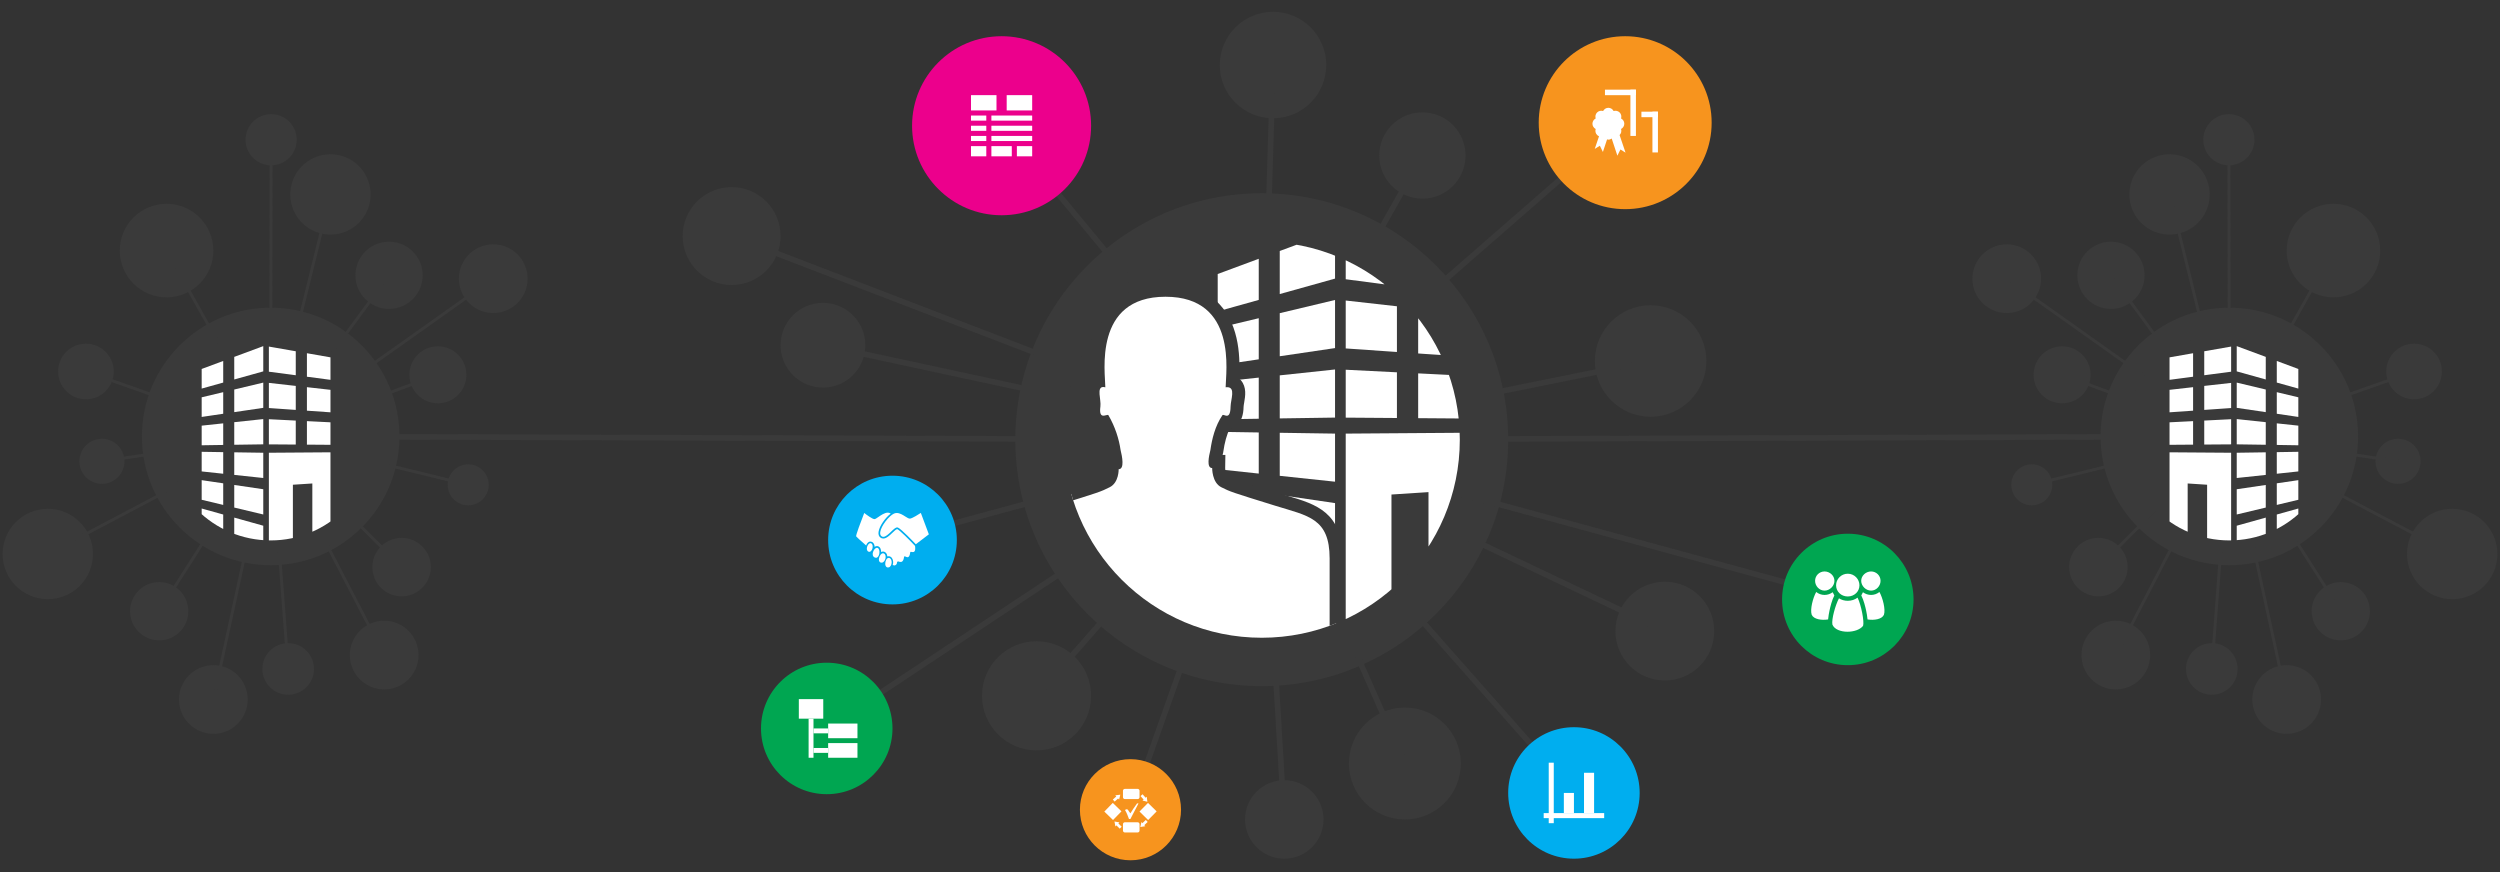 <?xml version="1.0" encoding="utf-8"?>
<!-- Generator: Adobe Illustrator 16.0.0, SVG Export Plug-In . SVG Version: 6.00 Build 0)  -->
<!DOCTYPE svg PUBLIC "-//W3C//DTD SVG 1.1//EN" "http://www.w3.org/Graphics/SVG/1.1/DTD/svg11.dtd">
<svg version="1.1" id="Layer_1" xmlns="http://www.w3.org/2000/svg" xmlns:xlink="http://www.w3.org/1999/xlink" x="0px" y="0px"
	 width="860px" height="300px" viewBox="0 0 860 300" enable-background="new 0 0 860 300" xml:space="preserve">
<rect x="0" y="0" width="860" height="300" fill="#333333" stroke="none"/>
<symbol  id="Navigatrion_selected_1" viewBox="-260.044 -66.943 520.088 133.885">
	<g>
		<path fill-rule="evenodd" clip-rule="evenodd" fill="#3A3A3A" d="M260.044-64.942h-496.088c-12.15,0-22,9.851-22,22v85.885
			c0,12.15,9.85,22,22,22h496.088"/>
		<path fill-rule="evenodd" clip-rule="evenodd" fill="none" stroke="#FFFFFF" stroke-width="4" stroke-miterlimit="10" d="
			M260.034-64.942h-496.072c-12.154,0-22.006,9.851-22.006,22v85.885c0,12.15,9.852,22,22.006,22h496.072"/>
	</g>
</symbol>
<g>
	<g>
		<circle fill="#3A3A3A" cx="434.044" cy="151.257" r="84.772"/>
		<circle fill="#3A3A3A" cx="567.813" cy="124.19" r="19.178"/>
		<circle fill="#3A3A3A" cx="572.703" cy="217.101" r="16.986"/>
		<circle fill="#3A3A3A" cx="437.919" cy="22.373" r="18.31"/>
		<circle fill="#3A3A3A" cx="489.303" cy="53.491" r="14.84"/>
		<circle fill="#3A3A3A" cx="251.681" cy="81.208" r="16.841"/>
		<path fill="#3A3A3A" d="M297.672,118.757c0,8.049-6.525,14.574-14.576,14.574c-8.047,0-14.574-6.525-14.574-14.574
			s6.527-14.574,14.574-14.574C291.146,104.183,297.672,110.708,297.672,118.757z"/>
		<circle fill="#3A3A3A" cx="356.576" cy="239.356" r="18.766"/>
		<circle fill="#3A3A3A" cx="441.794" cy="281.886" r="13.499"/>
		<circle fill="#3A3A3A" cx="483.276" cy="262.64" r="19.247"/>
		
			<line fill="none" stroke="#3A3A3A" stroke-width="1.925" stroke-miterlimit="10" x1="434.045" y1="151.257" x2="437.918" y2="22.373"/>
		
			<line fill="none" stroke="#3A3A3A" stroke-width="1.925" stroke-miterlimit="10" x1="434.045" y1="151.257" x2="489.303" y2="53.491"/>
		
			<line fill="none" stroke="#3A3A3A" stroke-width="1.925" stroke-miterlimit="10" x1="434.045" y1="151.257" x2="559.063" y2="42.204"/>
		
			<line fill="none" stroke="#3A3A3A" stroke-width="1.925" stroke-miterlimit="10" x1="434.045" y1="151.257" x2="567.813" y2="124.19"/>
		
			<line fill="none" stroke="#3A3A3A" stroke-width="1.925" stroke-miterlimit="10" x1="434.045" y1="151.257" x2="766.887" y2="150.138"/>
		
			<line fill="none" stroke="#3A3A3A" stroke-width="1.925" stroke-miterlimit="10" x1="434.045" y1="151.257" x2="635.65" y2="206.206"/>
		
			<line fill="none" stroke="#3A3A3A" stroke-width="1.925" stroke-miterlimit="10" x1="434.045" y1="151.257" x2="572.703" y2="217.101"/>
		
			<line fill="none" stroke="#3A3A3A" stroke-width="1.925" stroke-miterlimit="10" x1="434.045" y1="151.257" x2="541.432" y2="272.771"/>
		
			<line fill="none" stroke="#3A3A3A" stroke-width="1.925" stroke-miterlimit="10" x1="434.045" y1="151.257" x2="483.275" y2="262.64"/>
		
			<line fill="none" stroke="#3A3A3A" stroke-width="1.925" stroke-miterlimit="10" x1="434.045" y1="151.257" x2="441.795" y2="281.886"/>
		
			<line fill="none" stroke="#3A3A3A" stroke-width="1.925" stroke-miterlimit="10" x1="434.045" y1="151.257" x2="388.885" y2="278.544"/>
		
			<line fill="none" stroke="#3A3A3A" stroke-width="1.925" stroke-miterlimit="10" x1="434.045" y1="151.257" x2="356.576" y2="239.356"/>
		
			<line fill="none" stroke="#3A3A3A" stroke-width="1.925" stroke-miterlimit="10" x1="434.045" y1="151.257" x2="284.4" y2="250.583"/>
		
			<line fill="none" stroke="#3A3A3A" stroke-width="1.925" stroke-miterlimit="10" x1="434.045" y1="151.257" x2="307.016" y2="185.778"/>
		
			<line fill="none" stroke="#3A3A3A" stroke-width="1.925" stroke-miterlimit="10" x1="434.045" y1="151.257" x2="93.115" y2="150.138"/>
		
			<line fill="none" stroke="#3A3A3A" stroke-width="1.925" stroke-miterlimit="10" x1="434.045" y1="151.257" x2="283.096" y2="118.757"/>
		
			<line fill="none" stroke="#3A3A3A" stroke-width="1.925" stroke-miterlimit="10" x1="434.045" y1="151.257" x2="251.682" y2="81.208"/>
		
			<line fill="none" stroke="#3A3A3A" stroke-width="1.925" stroke-miterlimit="10" x1="434.045" y1="151.257" x2="344.547" y2="43.253"/>
		<circle fill="#F7941E" cx="559.063" cy="42.204" r="29.746"/>
		<circle fill="#00A651" cx="635.649" cy="206.206" r="22.61"/>
		<circle fill="#EC008C" cx="344.547" cy="43.253" r="30.795"/>
		<circle fill="#00AEEF" cx="307.017" cy="185.778" r="22.134"/>
		<circle fill="#00A651" cx="284.4" cy="250.583" r="22.615"/>
		<circle fill="#00AEEF" cx="541.432" cy="272.771" r="22.615"/>
		<circle fill="#F7941E" cx="388.885" cy="278.544" r="17.393"/>
	</g>
	<g>
		<circle fill="#3A3A3A" cx="766.886" cy="150.137" r="44.294"/>
		<circle fill="#3A3A3A" cx="843.558" cy="190.571" r="15.542"/>
		<circle fill="#3A3A3A" cx="805.234" cy="210.257" r="10.021"/>
		<circle fill="#3A3A3A" cx="786.611" cy="240.627" r="11.814"/>
		<circle fill="#3A3A3A" cx="760.862" cy="230.113" r="8.876"/>
		<circle fill="#3A3A3A" cx="727.844" cy="225.338" r="11.817"/>
		<circle fill="#3A3A3A" cx="830.442" cy="127.788" r="9.567"/>
		<path fill="#3A3A3A" d="M827.727,165.923c-3.996,1.541-8.484-0.449-10.025-4.441c-1.543-3.998,0.447-8.484,4.441-10.026
			c3.996-1.541,8.484,0.446,10.027,4.444C833.711,159.892,831.721,164.382,827.727,165.923z"/>
		<circle fill="#3A3A3A" cx="802.705" cy="86.198" r="16.09"/>
		<circle fill="#3A3A3A" cx="766.737" cy="48.065" r="8.8"/>
		<circle fill="#3A3A3A" cx="726.168" cy="94.704" r="11.564"/>
		<path fill="#3A3A3A" d="M751.295,79.778c-7.117,2.746-15.119-0.797-17.865-7.92c-2.746-7.118,0.799-15.117,7.916-17.861
			c7.123-2.746,15.121,0.797,17.865,7.915C761.961,69.036,758.412,77.03,751.295,79.778z"/>
		<circle fill="#3A3A3A" cx="690.323" cy="95.867" r="11.817"/>
		<circle fill="#3A3A3A" cx="709.369" cy="128.94" r="9.806"/>
		<circle fill="#3A3A3A" cx="698.938" cy="166.781" r="7.053"/>
		<circle fill="#3A3A3A" cx="721.846" cy="195.083" r="10.057"/>
		
			<line fill="none" stroke="#3A3A3A" stroke-width="1.006" stroke-miterlimit="10" x1="766.887" y1="150.138" x2="830.441" y2="127.788"/>
		
			<line fill="none" stroke="#3A3A3A" stroke-width="1.006" stroke-miterlimit="10" x1="766.887" y1="150.138" x2="824.936" y2="158.69"/>
		
			<line fill="none" stroke="#3A3A3A" stroke-width="1.006" stroke-miterlimit="10" x1="766.887" y1="150.138" x2="843.559" y2="190.573"/>
		
			<line fill="none" stroke="#3A3A3A" stroke-width="1.006" stroke-miterlimit="10" x1="766.887" y1="150.138" x2="805.236" y2="210.257"/>
		
			<line fill="none" stroke="#3A3A3A" stroke-width="1.006" stroke-miterlimit="10" x1="766.887" y1="150.138" x2="786.609" y2="240.627"/>
		
			<line fill="none" stroke="#3A3A3A" stroke-width="1.006" stroke-miterlimit="10" x1="766.887" y1="150.138" x2="760.863" y2="230.112"/>
		
			<line fill="none" stroke="#3A3A3A" stroke-width="1.006" stroke-miterlimit="10" x1="766.887" y1="150.138" x2="727.844" y2="225.337"/>
		
			<line fill="none" stroke="#3A3A3A" stroke-width="1.006" stroke-miterlimit="10" x1="766.887" y1="150.138" x2="721.846" y2="195.085"/>
		
			<line fill="none" stroke="#3A3A3A" stroke-width="1.006" stroke-miterlimit="10" x1="766.887" y1="150.138" x2="698.939" y2="166.78"/>
		
			<line fill="none" stroke="#3A3A3A" stroke-width="1.006" stroke-miterlimit="10" x1="766.887" y1="150.138" x2="709.369" y2="128.94"/>
		
			<line fill="none" stroke="#3A3A3A" stroke-width="1.006" stroke-miterlimit="10" x1="766.887" y1="150.138" x2="690.322" y2="95.867"/>
		
			<line fill="none" stroke="#3A3A3A" stroke-width="1.006" stroke-miterlimit="10" x1="766.887" y1="150.138" x2="726.166" y2="94.704"/>
		
			<line fill="none" stroke="#3A3A3A" stroke-width="1.006" stroke-miterlimit="10" x1="766.887" y1="150.138" x2="746.322" y2="66.888"/>
		
			<line fill="none" stroke="#3A3A3A" stroke-width="1.006" stroke-miterlimit="10" x1="766.887" y1="150.138" x2="766.738" y2="48.063"/>
		
			<line fill="none" stroke="#3A3A3A" stroke-width="1.006" stroke-miterlimit="10" x1="766.887" y1="150.138" x2="802.705" y2="86.198"/>
	</g>
	<g>
		<circle fill="#3A3A3A" cx="93.116" cy="150.137" r="44.294"/>
		<circle fill="#3A3A3A" cx="16.443" cy="190.571" r="15.542"/>
		<circle fill="#3A3A3A" cx="54.766" cy="210.257" r="10.021"/>
		<circle fill="#3A3A3A" cx="73.391" cy="240.627" r="11.814"/>
		<circle fill="#3A3A3A" cx="99.138" cy="230.113" r="8.876"/>
		<circle fill="#3A3A3A" cx="132.157" cy="225.338" r="11.816"/>
		<circle fill="#3A3A3A" cx="29.559" cy="127.788" r="9.567"/>
		<path fill="#3A3A3A" d="M32.275,165.923c3.996,1.541,8.484-0.449,10.025-4.441c1.541-3.998-0.449-8.484-4.443-10.026
			c-3.996-1.541-8.484,0.446-10.025,4.444C26.289,159.892,28.279,164.382,32.275,165.923z"/>
		<circle fill="#3A3A3A" cx="57.297" cy="86.198" r="16.09"/>
		<circle fill="#3A3A3A" cx="93.264" cy="48.065" r="8.8"/>
		<circle fill="#3A3A3A" cx="133.834" cy="94.704" r="11.564"/>
		<path fill="#3A3A3A" d="M108.707,79.778c7.117,2.746,15.117-0.797,17.863-7.92c2.748-7.118-0.799-15.117-7.916-17.861
			c-7.121-2.746-15.119,0.797-17.865,7.915C98.039,69.036,101.588,77.03,108.707,79.778z"/>
		<circle fill="#3A3A3A" cx="169.678" cy="95.867" r="11.817"/>
		<circle fill="#3A3A3A" cx="150.633" cy="128.94" r="9.806"/>
		<circle fill="#3A3A3A" cx="161.063" cy="166.781" r="7.053"/>
		<circle fill="#3A3A3A" cx="138.156" cy="195.083" r="10.057"/>
		
			<line fill="none" stroke="#3A3A3A" stroke-width="1.006" stroke-miterlimit="10" x1="93.115" y1="150.138" x2="29.559" y2="127.788"/>
		
			<line fill="none" stroke="#3A3A3A" stroke-width="1.006" stroke-miterlimit="10" x1="93.115" y1="150.138" x2="35.066" y2="158.69"/>
		
			<line fill="none" stroke="#3A3A3A" stroke-width="1.006" stroke-miterlimit="10" x1="93.115" y1="150.138" x2="16.443" y2="190.573"/>
		
			<line fill="none" stroke="#3A3A3A" stroke-width="1.006" stroke-miterlimit="10" x1="93.115" y1="150.138" x2="54.766" y2="210.257"/>
		
			<line fill="none" stroke="#3A3A3A" stroke-width="1.006" stroke-miterlimit="10" x1="93.115" y1="150.138" x2="73.391" y2="240.627"/>
		
			<line fill="none" stroke="#3A3A3A" stroke-width="1.006" stroke-miterlimit="10" x1="93.115" y1="150.138" x2="99.137" y2="230.112"/>
		
			<line fill="none" stroke="#3A3A3A" stroke-width="1.006" stroke-miterlimit="10" x1="93.115" y1="150.138" x2="132.158" y2="225.337"/>
		
			<line fill="none" stroke="#3A3A3A" stroke-width="1.006" stroke-miterlimit="10" x1="93.115" y1="150.138" x2="138.156" y2="195.085"/>
		
			<line fill="none" stroke="#3A3A3A" stroke-width="1.006" stroke-miterlimit="10" x1="93.115" y1="150.138" x2="161.063" y2="166.78"/>
		
			<line fill="none" stroke="#3A3A3A" stroke-width="1.006" stroke-miterlimit="10" x1="93.115" y1="150.138" x2="150.633" y2="128.94"/>
		
			<line fill="none" stroke="#3A3A3A" stroke-width="1.006" stroke-miterlimit="10" x1="93.115" y1="150.138" x2="169.678" y2="95.867"/>
		
			<line fill="none" stroke="#3A3A3A" stroke-width="1.006" stroke-miterlimit="10" x1="93.115" y1="150.138" x2="133.834" y2="94.704"/>
		
			<line fill="none" stroke="#3A3A3A" stroke-width="1.006" stroke-miterlimit="10" x1="93.115" y1="150.138" x2="113.68" y2="66.888"/>
		
			<line fill="none" stroke="#3A3A3A" stroke-width="1.006" stroke-miterlimit="10" x1="93.115" y1="150.138" x2="93.264" y2="48.063"/>
		
			<line fill="none" stroke="#3A3A3A" stroke-width="1.006" stroke-miterlimit="10" x1="93.115" y1="150.138" x2="57.297" y2="86.198"/>
	</g>
	<g>
		<path fill="#3A3A3A" d="M502.174,151.257c0,37.623-30.504,68.129-68.129,68.129c-37.627,0-68.129-30.506-68.129-68.129
			c0-37.631,30.502-68.129,68.129-68.129C471.67,83.128,502.174,113.626,502.174,151.257z"/>
		<g>
			<defs>
				<path id="SVGID_124_" d="M502.174,151.257c0,37.623-30.504,68.129-68.129,68.129c-37.627,0-68.129-30.506-68.129-68.129
					c0-37.631,30.502-68.129,68.129-68.129C471.67,83.128,502.174,113.626,502.174,151.257z"/>
			</defs>
			<clipPath id="SVGID_2_">
				<use xlink:href="#SVGID_124_"  overflow="visible"/>
			</clipPath>
			<g clip-path="url(#SVGID_2_)">
				<path fill-rule="evenodd" clip-rule="evenodd" fill="#FFFFFF" d="M418.891,131.401l14.117-1.508v14.152l-14.117,0.219V131.401z"
					/>
				<path fill-rule="evenodd" clip-rule="evenodd" fill="#FFFFFF" d="M440.232,129.124l19.021-2.027v16.551l-19.021,0.285V129.124z"
					/>
				<path fill-rule="evenodd" clip-rule="evenodd" fill="#FFFFFF" d="M418.891,112.831l14.117-3.365v14.143l-14.117,2.086V112.831z"
					/>
				<path fill-rule="evenodd" clip-rule="evenodd" fill="#FFFFFF" d="M440.232,107.73l19.021-4.541v16.552l-19.021,2.806V107.73z"/>
				<path fill-rule="evenodd" clip-rule="evenodd" fill="#FFFFFF" d="M418.891,94.256l14.117-5.235v14.151l-14.117,3.946V94.256z"/>
				<path fill-rule="evenodd" clip-rule="evenodd" fill="#FFFFFF" d="M440.232,86.341l19.021-7.05v16.548l-19.021,5.314V86.341z"/>
				<path fill-rule="evenodd" clip-rule="evenodd" fill="#FFFFFF" d="M418.891,185.693l14.117,3.946v14.148l-14.117-5.24V185.693z"
					/>
				<path fill-rule="evenodd" clip-rule="evenodd" fill="#FFFFFF" d="M440.232,191.655l19.021,5.314v16.551l-19.021-7.049V191.655z"
					/>
				<path fill-rule="evenodd" clip-rule="evenodd" fill="#FFFFFF" d="M418.891,167.118l14.117,2.076v14.152l-14.117-3.375V167.118z"
					/>
				<path fill-rule="evenodd" clip-rule="evenodd" fill="#FFFFFF" d="M440.232,170.265l19.021,2.802v16.552l-19.021-4.541V170.265z"
					/>
				<path fill-rule="evenodd" clip-rule="evenodd" fill="#FFFFFF" d="M418.891,148.544l14.117,0.223v14.146l-14.117-1.512V148.544z"
					/>
				<path fill-rule="evenodd" clip-rule="evenodd" fill="#FFFFFF" d="M440.232,148.876l19.021,0.287v16.543l-19.021-2.023V148.876z"
					/>
				<path fill-rule="evenodd" clip-rule="evenodd" fill="#FFFFFF" d="M462.926,149.163l40.365-0.292v57.312l-11.891,2.085V169.29
					l-12.736,0.826v40.381l-15.738,2.748V149.163z"/>
				<path fill-rule="evenodd" clip-rule="evenodd" fill="#FFFFFF" d="M462.926,127.188l17.617,0.887v15.717l-17.617-0.127V127.188z"
					/>
				<path fill-rule="evenodd" clip-rule="evenodd" fill="#FFFFFF" d="M487.85,128.442l15.441,0.773v14.747l-15.441-0.114V128.442z"
					/>
				<path fill-rule="evenodd" clip-rule="evenodd" fill="#FFFFFF" d="M462.926,103.382l17.617,1.98v15.725l-17.617-1.224V103.382z"
					/>
				<path fill-rule="evenodd" clip-rule="evenodd" fill="#FFFFFF" d="M487.85,106.188l15.441,1.744v14.733l-15.441-1.075V106.188z"
					/>
				<path fill-rule="evenodd" clip-rule="evenodd" fill="#FFFFFF" d="M462.926,79.584l17.617,3.077v15.712l-17.617-2.312V79.584z"/>
				<path fill-rule="evenodd" clip-rule="evenodd" fill="#FFFFFF" d="M487.85,83.941l15.441,2.71v14.729l-15.441-2.037V83.941z"/>
			</g>
			<g clip-path="url(#SVGID_2_)">
				<path fill="#FFFFFF" d="M342.231,241.737v-49.641c0-14.223,7.588-16.479,17.195-19.333c0.973-0.289,1.981-0.589,3.022-0.912
					c15.271-4.74,15.271-4.74,18.308-6.259c1.829-0.916,1.829-4.102,1.828-4.133l-0.037-2.274l1.354-0.008
					c0.011-0.62-0.083-1.792-0.591-3.824l-0.028-0.112l-0.016-0.113c-0.483-3.373-1.613-6.847-3.218-9.924
					c-0.149,0.018-0.307,0.027-0.47,0.027c-0.969,0-1.836-0.383-2.443-1.076c-1.104-1.264-1.014-3.119-0.813-4.594
					c0.069-0.505-0.043-1.424-0.143-2.233c-0.236-1.927-0.48-3.92,0.764-5.325c0.273-0.309,0.6-0.559,0.965-0.742
					c-0.325-5.344-1.009-17.554,6.099-25.106c3.941-4.188,9.634-6.313,16.92-6.313c7.287,0,12.98,2.124,16.924,6.313
					c7.135,7.584,6.42,19.863,6.097,25.173c0.562,0.259,0.96,0.614,1.231,0.937c1.344,1.596,0.96,3.825,0.619,5.793
					c-0.113,0.674-0.234,1.371-0.243,1.844c-0.071,4.422-1.966,5.352-3.543,5.352c-0.127,0-0.249-0.008-0.366-0.02
					c-1.473,2.57-2.477,5.824-3.052,9.891l-0.017,0.115l-0.028,0.114c-0.446,1.788-0.567,2.833-0.584,3.417h1.295l-0.037,2.273
					c-0.007,0.926,0.324,3.77,1.883,4.549c3.036,1.519,3.036,1.519,18.303,6.259c1.04,0.323,2.049,0.622,3.021,0.911
					c9.609,2.854,17.199,5.109,17.199,19.334v49.641H342.231z"/>
				<g>
					<path fill="#3A3A3A" d="M400.928,102.079c24.992,0,20.691,26.363,20.691,31.145c0.179-0.021,0.344-0.032,0.497-0.032
						c3.049,0.001,1.245,4.204,1.202,6.672c-0.042,2.604-0.656,3.151-1.306,3.151c-0.474,0-0.966-0.29-1.271-0.289
						c-0.097,0-0.175,0.028-0.228,0.105c-2.535,3.706-3.607,8.256-4.135,11.979c-0.533,2.133-1.395,6.198,0.607,6.198
						c0,0-0.08,4.986,3.119,6.586s3.199,1.6,18.641,6.395c11.264,3.492,18.646,4.261,18.646,18.107c0,13.846,0,47.402,0,47.402
						h-56.465h-56.459c0,0,0-33.557,0-47.402c0-13.847,7.387-14.615,18.645-18.107c15.445-4.795,15.445-4.795,18.645-6.395
						c3.191-1.6,3.064-6.185,3.064-6.185c2.102,0,1.193-4.467,0.66-6.6c-0.533-3.724-1.861-8.003-4.188-11.979
						c-0.047-0.079-0.131-0.108-0.244-0.108c-0.341,0-0.936,0.271-1.471,0.271c-0.754,0-1.392-0.537-1.039-3.13
						c0.322-2.366-1.432-6.736,0.995-6.736c0.204,0.001,0.438,0.031,0.706,0.097C380.242,128.442,375.938,102.079,400.928,102.079
						 M400.928,97.604c-7.928,0-14.168,2.36-18.549,7.017c-7.248,7.702-7.104,19.438-6.775,25.551
						c-0.115,0.11-0.228,0.227-0.334,0.348c-1.913,2.16-1.564,5.004-1.311,7.081c0.068,0.552,0.17,1.387,0.145,1.679
						c-0.241,1.772-0.367,4.383,1.349,6.348c0.832,0.953,1.94,1.563,3.185,1.767c1.184,2.548,2.026,5.335,2.414,8.051l0.034,0.229
						l0.056,0.223c0.096,0.384,0.174,0.729,0.238,1.039h-1.272l0.241,4.578c-0.007,0.927-0.373,1.969-0.596,2.081
						c-2.869,1.435-2.869,1.435-17.967,6.12c-1.031,0.32-2.031,0.618-2.996,0.904c-9.666,2.873-18.796,5.586-18.796,21.479v47.402
						v4.477h4.476h56.459h56.465h4.476v-4.477v-47.402c0-15.895-9.132-18.607-18.801-21.479c-0.964-0.286-1.964-0.583-2.997-0.903
						c-15.09-4.686-15.09-4.686-17.963-6.122c-0.263-0.234-0.643-1.497-0.646-2.552l0.073-4.547l-0.96,0.008
						c0.044-0.188,0.091-0.39,0.146-0.605l0.057-0.227l0.033-0.23c0.459-3.235,1.191-5.892,2.229-8.047
						c1.791-0.339,4.662-1.771,4.754-7.456c0.006-0.296,0.12-0.963,0.213-1.499c0.379-2.203,0.899-5.222-1.115-7.613
						c-0.195-0.232-0.408-0.447-0.635-0.643c0.33-6.111,0.475-17.854-6.775-25.559C415.098,99.966,408.856,97.604,400.928,97.604
						L400.928,97.604z"/>
				</g>
			</g>
		</g>
	</g>
	<g>
		<path fill="#3A3A3A" d="M128.883,150.138c0,19.75-16.014,35.766-35.766,35.766c-19.754,0-35.766-16.016-35.766-35.766
			c0-19.756,16.012-35.766,35.766-35.766C112.869,114.372,128.883,130.382,128.883,150.138z"/>
		<g>
			<defs>
				<path id="SVGID_126_" d="M128.883,150.138c0,19.75-16.014,35.766-35.766,35.766c-19.754,0-35.766-16.016-35.766-35.766
					c0-19.756,16.012-35.766,35.766-35.766C112.869,114.372,128.883,130.382,128.883,150.138z"/>
			</defs>
			<clipPath id="SVGID_4_">
				<use xlink:href="#SVGID_126_"  overflow="visible"/>
			</clipPath>
			<g clip-path="url(#SVGID_4_)">
				<path fill-rule="evenodd" clip-rule="evenodd" fill="#FFFFFF" d="M69.377,146.423l7.41-0.792v7.429l-7.41,0.115V146.423z"/>
				<path fill-rule="evenodd" clip-rule="evenodd" fill="#FFFFFF" d="M80.58,145.228l9.984-1.064v8.688l-9.984,0.149V145.228z"/>
				<path fill-rule="evenodd" clip-rule="evenodd" fill="#FFFFFF" d="M69.377,136.673l7.41-1.766v7.424l-7.41,1.095V136.673z"/>
				<path fill-rule="evenodd" clip-rule="evenodd" fill="#FFFFFF" d="M80.58,133.995l9.984-2.383v8.688l-9.984,1.474V133.995z"/>
				<path fill-rule="evenodd" clip-rule="evenodd" fill="#FFFFFF" d="M69.377,126.923l7.41-2.75v7.43l-7.41,2.072V126.923z"/>
				<path fill-rule="evenodd" clip-rule="evenodd" fill="#FFFFFF" d="M80.58,122.767l9.984-3.701v8.688l-9.984,2.789V122.767z"/>
				<path fill-rule="evenodd" clip-rule="evenodd" fill="#FFFFFF" d="M69.377,174.924l7.41,2.071v7.428l-7.41-2.751V174.924z"/>
				<path fill-rule="evenodd" clip-rule="evenodd" fill="#FFFFFF" d="M80.58,178.054l9.984,2.79v8.688l-9.984-3.701V178.054z"/>
				<path fill-rule="evenodd" clip-rule="evenodd" fill="#FFFFFF" d="M69.377,165.173l7.41,1.09v7.43l-7.41-1.771V165.173z"/>
				<path fill-rule="evenodd" clip-rule="evenodd" fill="#FFFFFF" d="M80.58,166.825l9.984,1.471v8.688l-9.984-2.384V166.825z"/>
				<path fill-rule="evenodd" clip-rule="evenodd" fill="#FFFFFF" d="M69.377,155.421l7.41,0.117v7.428l-7.41-0.795V155.421z"/>
				<path fill-rule="evenodd" clip-rule="evenodd" fill="#FFFFFF" d="M80.58,155.596l9.984,0.151v8.685l-9.984-1.063V155.596z"/>
				<path fill-rule="evenodd" clip-rule="evenodd" fill="#FFFFFF" d="M92.492,155.747l21.191-0.154v30.088l-6.24,1.094v-20.461
					l-6.688,0.434v21.197l-8.264,1.443V155.747z"/>
				<path fill-rule="evenodd" clip-rule="evenodd" fill="#FFFFFF" d="M92.492,144.21l9.25,0.467v8.25l-9.25-0.066V144.21z"/>
				<path fill-rule="evenodd" clip-rule="evenodd" fill="#FFFFFF" d="M105.58,144.869l8.104,0.406v7.741l-8.104-0.06V144.869z"/>
				<path fill-rule="evenodd" clip-rule="evenodd" fill="#FFFFFF" d="M92.492,131.713l9.25,1.04v8.255l-9.25-0.643V131.713z"/>
				<path fill-rule="evenodd" clip-rule="evenodd" fill="#FFFFFF" d="M105.58,133.187l8.104,0.915v7.734l-8.104-0.564V133.187z"/>
				<path fill-rule="evenodd" clip-rule="evenodd" fill="#FFFFFF" d="M92.492,119.22l9.25,1.615v8.248l-9.25-1.213V119.22z"/>
				<path fill-rule="evenodd" clip-rule="evenodd" fill="#FFFFFF" d="M105.58,121.507l8.104,1.423v7.732l-8.104-1.069V121.507z"/>
			</g>
		</g>
	</g>
	<g>
		<path fill="#3A3A3A" d="M731.119,150.138c0,19.75,16.014,35.766,35.766,35.766s35.766-16.016,35.766-35.766
			c0-19.756-16.014-35.766-35.766-35.766S731.119,130.382,731.119,150.138z"/>
		<g>
			<defs>
				<path id="SVGID_128_" d="M731.119,150.138c0,19.75,16.014,35.766,35.766,35.766s35.766-16.016,35.766-35.766
					c0-19.756-16.014-35.766-35.766-35.766S731.119,130.382,731.119,150.138z"/>
			</defs>
			<clipPath id="SVGID_6_">
				<use xlink:href="#SVGID_128_"  overflow="visible"/>
			</clipPath>
			<g clip-path="url(#SVGID_6_)">
				<path fill-rule="evenodd" clip-rule="evenodd" fill="#FFFFFF" d="M790.625,153.175l-7.41-0.115v-7.429l7.41,0.792V153.175z"/>
				<path fill-rule="evenodd" clip-rule="evenodd" fill="#FFFFFF" d="M779.422,153.001l-9.986-0.149v-8.688l9.986,1.064V153.001z"/>
				<path fill-rule="evenodd" clip-rule="evenodd" fill="#FFFFFF" d="M790.625,143.426l-7.41-1.095v-7.424l7.41,1.766V143.426z"/>
				<path fill-rule="evenodd" clip-rule="evenodd" fill="#FFFFFF" d="M779.422,141.774l-9.986-1.474v-8.688l9.986,2.383V141.774z"/>
				<path fill-rule="evenodd" clip-rule="evenodd" fill="#FFFFFF" d="M790.625,133.675l-7.41-2.072v-7.43l7.41,2.75V133.675z"/>
				<path fill-rule="evenodd" clip-rule="evenodd" fill="#FFFFFF" d="M779.422,130.542l-9.986-2.789v-8.688l9.986,3.701V130.542z"/>
				<path fill-rule="evenodd" clip-rule="evenodd" fill="#FFFFFF" d="M790.625,181.672l-7.41,2.751v-7.428l7.41-2.071V181.672z"/>
				<path fill-rule="evenodd" clip-rule="evenodd" fill="#FFFFFF" d="M779.422,185.831l-9.986,3.701v-8.688l9.986-2.79V185.831z"/>
				<path fill-rule="evenodd" clip-rule="evenodd" fill="#FFFFFF" d="M790.625,171.921l-7.41,1.771v-7.43l7.41-1.09V171.921z"/>
				<path fill-rule="evenodd" clip-rule="evenodd" fill="#FFFFFF" d="M779.422,174.601l-9.986,2.384v-8.688l9.986-1.471V174.601z"/>
				<path fill-rule="evenodd" clip-rule="evenodd" fill="#FFFFFF" d="M790.625,162.171l-7.41,0.795v-7.428l7.41-0.117V162.171z"/>
				<path fill-rule="evenodd" clip-rule="evenodd" fill="#FFFFFF" d="M779.422,163.369l-9.986,1.063v-8.685l9.986-0.151V163.369z"/>
				<path fill-rule="evenodd" clip-rule="evenodd" fill="#FFFFFF" d="M767.51,189.388l-8.264-1.443v-21.197l-6.688-0.434v20.461
					l-6.24-1.094v-30.088l21.191,0.154V189.388z"/>
				<path fill-rule="evenodd" clip-rule="evenodd" fill="#FFFFFF" d="M767.51,152.86l-9.25,0.066v-8.25l9.25-0.467V152.86z"/>
				<path fill-rule="evenodd" clip-rule="evenodd" fill="#FFFFFF" d="M754.422,152.957l-8.104,0.06v-7.741l8.104-0.406V152.957z"/>
				<path fill-rule="evenodd" clip-rule="evenodd" fill="#FFFFFF" d="M767.51,140.365l-9.25,0.643v-8.255l9.25-1.04V140.365z"/>
				<path fill-rule="evenodd" clip-rule="evenodd" fill="#FFFFFF" d="M754.422,141.271l-8.104,0.564v-7.734l8.104-0.915V141.271z"/>
				<path fill-rule="evenodd" clip-rule="evenodd" fill="#FFFFFF" d="M767.51,127.87l-9.25,1.213v-8.248l9.25-1.615V127.87z"/>
				<path fill-rule="evenodd" clip-rule="evenodd" fill="#FFFFFF" d="M754.422,129.593l-8.104,1.069v-7.732l8.104-1.423V129.593z"/>
			</g>
		</g>
	</g>
	<g>
		<rect x="334.025" y="32.73" fill="#FFFFFF" width="8.768" height="5.261"/>
		<rect x="334.025" y="50.267" fill="#FFFFFF" width="5.26" height="3.508"/>
		<rect x="334.025" y="46.76" fill="#FFFFFF" width="5.26" height="1.753"/>
		<rect x="334.025" y="43.253" fill="#FFFFFF" width="5.26" height="1.754"/>
		<rect x="334.025" y="39.745" fill="#FFFFFF" width="5.26" height="1.754"/>
		<rect x="341.039" y="50.267" fill="#FFFFFF" width="7.016" height="3.508"/>
		<rect x="349.807" y="50.267" fill="#FFFFFF" width="5.262" height="3.508"/>
		<rect x="341.039" y="46.76" fill="#FFFFFF" width="14.029" height="1.753"/>
		<rect x="341.039" y="43.253" fill="#FFFFFF" width="14.029" height="1.754"/>
		<rect x="341.039" y="39.745" fill="#FFFFFF" width="14.029" height="1.754"/>
		<rect x="346.301" y="32.73" fill="#FFFFFF" width="8.768" height="5.261"/>
	</g>
	<g>
		<path fill="#FFFFFF" d="M557.135,46.451c0.004-0.005,0.012-0.007,0.02-0.013c0.563-0.561,0.707-1.357,0.494-2.064
			c0.652-0.352,1.111-1.021,1.111-1.813c0-0.793-0.459-1.457-1.111-1.809c0.213-0.712,0.064-1.503-0.494-2.064
			c-0.564-0.559-1.357-0.707-2.066-0.494c-0.352-0.652-1.016-1.111-1.809-1.111s-1.459,0.459-1.811,1.109
			c-0.707-0.214-1.506-0.066-2.066,0.494c-0.561,0.56-0.707,1.354-0.494,2.066c-0.652,0.35-1.111,1.016-1.111,1.809
			c0,0.791,0.459,1.461,1.111,1.813c-0.215,0.709-0.068,1.504,0.494,2.066c0.195,0.193,0.42,0.336,0.66,0.438l-1.473,4.35
			l1.762-1.091l1.043,2.14l1.436-4.322c0.146,0.035,0.289,0.09,0.449,0.09c0.432,0,0.811-0.162,1.145-0.388l1.953,5.903l1.049-2.141
			l1.758,1.095L557.135,46.451z"/>
		<rect x="552.107" y="30.847" fill="#FFFFFF" width="10.648" height="1.894"/>
		<rect x="560.863" y="30.847" fill="#FFFFFF" width="1.893" height="15.915"/>
		<rect x="564.648" y="38.419" fill="#FFFFFF" width="5.68" height="1.893"/>
		<rect x="568.436" y="38.419" fill="#FFFFFF" width="1.893" height="14.021"/>
	</g>
	<g>
		<path fill="#FFFFFF" d="M643.656,196.58c1.797,0,3.254,1.44,3.254,3.22c0,1.781-1.457,3.371-3.254,3.371
			c-1.795,0-3.402-1.59-3.402-3.371C640.254,198.021,641.861,196.58,643.656,196.58"/>
		<path fill="#FFFFFF" d="M635.631,197.356c2.295,0,4.018,1.874,4.018,3.992c0,2.121-1.723,3.838-4.018,3.838
			c-2.297,0-4.018-1.717-4.018-3.838C631.613,199.23,633.334,197.356,635.631,197.356"/>
		<path fill="#FFFFFF" d="M635.631,206.677c-1.127,0-2.166-0.311-3.029-0.853c-1.283,2.437-2.58,7.229-2.26,9.018
			c0.66,1.673,2.895,2.475,5.193,2.475c2.133,0,4.318-0.689,5.359-2.019c0.477-1.35-0.619-7.155-1.893-9.707
			C638.076,206.274,636.912,206.677,635.631,206.677z"/>
		<path fill="#FFFFFF" d="M646.527,203.638c-0.803,0.641-1.803,1.023-2.871,1.023c-1.023,0-1.998-0.352-2.803-0.934
			c-0.203,0.352-0.391,0.723-0.566,1.102c0.852,1.654,1.432,4.1,1.66,5.185c0.172,0.816,0.387,1.966,0.488,3.075
			c2.311,0.361,4.936-0.069,5.631-1.592C648.699,209.66,647.652,205.671,646.527,203.638z"/>
		<path fill="#FFFFFF" d="M627.645,196.58c-1.799,0-3.254,1.44-3.254,3.22c0,1.781,1.455,3.371,3.254,3.371
			c1.797,0,3.4-1.59,3.4-3.371C631.045,198.021,629.441,196.58,627.645,196.58"/>
		<path fill="#FFFFFF" d="M624.773,203.638c0.805,0.641,1.803,1.023,2.871,1.023c1.023,0,1.998-0.352,2.803-0.934
			c0.205,0.352,0.391,0.723,0.566,1.102c-0.852,1.654-1.432,4.1-1.66,5.185c-0.172,0.816-0.387,1.966-0.488,3.075
			c-2.313,0.361-4.932-0.069-5.633-1.592C622.602,209.66,623.648,205.671,624.773,203.638z"/>
	</g>
	<g>
		<rect x="532.762" y="262.366" fill="#FFFFFF" width="1.734" height="20.809"/>
		<rect x="537.963" y="272.771" fill="#FFFFFF" width="3.469" height="6.937"/>
		<rect x="544.9" y="265.835" fill="#FFFFFF" width="3.467" height="13.873"/>
		<rect x="531.027" y="279.706" fill="#FFFFFF" width="20.809" height="1.734"/>
	</g>
	<g>
		<path fill-rule="evenodd" clip-rule="evenodd" fill="#FFFFFF" d="M298.289,188.088c0.195-0.651,0.684-1.308,1.205-1.233
			c0.068,0.008,0.139,0.032,0.203,0.064c0.551,0.285,0.611,1.141,0.387,1.846c-0.184,0.578-0.598,1.131-1.115,1.063l0,0
			c-0.078-0.013-0.158-0.037-0.24-0.074C298.125,189.464,298.113,188.679,298.289,188.088z"/>
		<path fill-rule="evenodd" clip-rule="evenodd" fill="#FFFFFF" d="M300.947,191.794c0.143,0.053,0.277,0.086,0.404,0.086l0,0
			c0.627,0,1.025-0.742,1.143-1.475c0.131-0.795-0.053-1.747-0.643-1.943c-0.057-0.016-0.117-0.023-0.18-0.023
			c-0.564,0-1.246,0.83-1.424,1.742C300.174,190.548,300.096,191.443,300.947,191.794z"/>
		<path fill-rule="evenodd" clip-rule="evenodd" fill="#FFFFFF" d="M302.98,193.517c0.098,0.028,0.195,0.041,0.289,0.041
			c0.695,0,1.18-0.75,1.336-1.45c0.133-0.615,0.072-1.434-0.555-1.723c-0.094-0.045-0.191-0.069-0.289-0.069
			c-0.656,0-1.283,0.985-1.404,1.865C302.313,192.519,302.279,193.321,302.98,193.517z"/>
		<path fill-rule="evenodd" clip-rule="evenodd" fill="#FFFFFF" d="M305.354,195.202c0.102,0.012,0.199,0.008,0.293-0.008
			c0.689-0.11,1.043-0.933,1.084-1.646c0.033-0.632-0.164-1.429-0.826-1.612c-0.102-0.029-0.201-0.033-0.299-0.021
			c-0.646,0.11-1.104,1.181-1.082,2.069C304.531,194.323,304.633,195.12,305.354,195.202z"/>
		<path fill-rule="evenodd" clip-rule="evenodd" fill="#FFFFFF" d="M314.012,189.925c0.244,0,0.428-0.074,0.563-0.229
			c0.26-0.301,0.334-0.937,0.211-1.84c-0.012-0.033-0.033-0.07-0.053-0.106l-0.004-0.009c-1.906-2.027-5.238-5.371-6.064-5.721
			c-0.008,0-0.016-0.004-0.031-0.004c-0.338,0-1.072,0.704-1.658,1.266c-0.965,0.93-2.061,1.976-3.131,1.976
			c-0.383,0-0.738-0.13-1.047-0.392c-0.502-0.427-0.693-1.07-0.574-1.918c0.285-2.048,2.398-4.923,4.178-6.263
			c-0.012-0.008-0.025-0.021-0.037-0.028c-0.277-0.207-0.59-0.31-0.957-0.31c-1.086,0-2.365,0.884-3.299,1.531
			c-0.557,0.383-0.965,0.663-1.229,0.696c-0.021,0-0.041,0-0.063,0c-0.756,0-2.842-1.584-3.518-2.113
			c-1.16,2.952-2.879,7.566-2.789,8.034c0.094,0.155,1.445,1.434,3.438,3.147c0.23-0.668,0.721-1.344,1.469-1.344
			c0.135,0,0.27,0.025,0.404,0.074c0.74,0.256,1.025,1.033,1.059,1.742c0.379-0.256,0.785-0.33,1.156-0.207
			c0.807,0.269,1.084,1.172,1.084,1.995c0.391-0.208,0.805-0.224,1.18-0.054c0.559,0.262,0.9,0.836,0.941,1.564
			c0.02-0.008,0.041-0.012,0.057-0.021c0.191-0.053,0.391-0.065,0.594-0.032c0.758,0.13,1.291,0.863,1.354,1.877
			c0.023,0.387-0.029,0.781-0.156,1.128c0.393,0.159,0.686,0.204,0.803,0.13c0.619-0.37,0.627-0.565,0.635-0.77
			c0.01-0.162,0.021-0.361,0.244-0.574c0.049-0.045,0.119-0.061,0.18-0.04c0.033,0.013,0.074,0.024,0.119,0.04
			c0.195,0.07,0.467,0.164,0.74,0.164c0.24,0,0.973-0.005,1.186-1.768c0-0.033,0.012-0.058,0.027-0.082
			c0.045-0.061,0.111-0.094,0.188-0.094c0.094,0,0.195,0.049,0.334,0.114c0.18,0.085,0.42,0.204,0.648,0.204
			c0.48,0,0.789-0.566,0.924-1.682c0.008-0.086,0.078-0.18,0.221-0.18c0.053,0,0.121,0.012,0.211,0.032
			C313.678,189.892,313.84,189.925,314.012,189.925z"/>
		<path fill-rule="evenodd" clip-rule="evenodd" fill="#FFFFFF" d="M313.096,178.399c-0.037,0.005-0.082,0.021-0.119,0.009
			c-0.406,0-0.908-0.321-1.547-0.725c-0.844-0.542-1.895-1.214-2.943-1.214c-0.334,0-0.656,0.069-0.953,0.203
			c-1.695,0.766-4.428,4.184-4.732,6.357c-0.09,0.635,0.037,1.104,0.375,1.389c0.203,0.171,0.424,0.256,0.668,0.256
			c0.834,0,1.84-0.965,2.723-1.812c0.803-0.77,1.496-1.434,2.066-1.434c0.088,0,0.178,0.021,0.26,0.054
			c1.145,0.484,5.393,4.939,6.148,5.741l4.484-3.417l-2.758-7.366C316.117,176.869,313.967,178.249,313.096,178.399z"/>
	</g>
	<g>
		<rect x="274.797" y="240.499" fill="#FFFFFF" width="8.404" height="6.723"/>
		<rect x="284.883" y="248.903" fill="#FFFFFF" width="10.084" height="5.041"/>
		<rect x="284.883" y="255.626" fill="#FFFFFF" width="10.084" height="5.042"/>
		<rect x="279.84" y="250.583" fill="#FFFFFF" width="5.043" height="1.682"/>
		<rect x="279.84" y="257.307" fill="#FFFFFF" width="5.043" height="1.681"/>
		<rect x="278.16" y="247.222" fill="#FFFFFF" width="1.68" height="13.446"/>
	</g>
	<g id="Procedures_10_">
		<path fill="#FFFFFF" d="M394.91,276.198l-2.926,2.969l2.975,2.922l2.926-2.971L394.91,276.198z"/>
		<path fill="#FFFFFF" d="M392.34,273.854l1.053,1.192l-0.381,0.337l1.688,0.432l-0.217-1.732l-0.381,0.338l-1.053-1.195
			L392.34,273.854z"/>
		<path fill="#FFFFFF" d="M394.154,282.065l-1.158,1.09l-0.348-0.371l-0.379,1.705l1.721-0.271l-0.348-0.371l1.16-1.09
			L394.154,282.065z"/>
		<path fill="#FFFFFF" d="M385.859,284.392l-1.131-1.121l0.357-0.361l-1.713-0.316l0.334,1.713l0.357-0.359l1.129,1.117
			L385.859,284.392z"/>
		<path fill="#FFFFFF" d="M383.445,275.75l1.184-1.063l0.338,0.378l0.418-1.694l-1.727,0.232l0.338,0.379l-1.182,1.063
			L383.445,275.75z"/>
		<path fill="#FFFFFF" d="M382.793,276.198l-2.908,2.988l2.994,2.902l2.906-2.99L382.793,276.198z"/>
		<path fill="#FFFFFF" d="M391.34,271.373h-4.377c-0.367,0-0.664,0.292-0.664,0.65v2.215c0,0.358,0.297,0.65,0.664,0.65h4.377
			c0.365,0,0.662-0.292,0.662-0.65v-2.215C392.002,271.665,391.705,271.373,391.34,271.373z"/>
		<path fill="#FFFFFF" d="M391.34,282.86h-4.377c-0.367,0-0.664,0.293-0.664,0.65v2.213c0,0.359,0.297,0.652,0.664,0.652h4.377
			c0.365,0,0.662-0.293,0.662-0.652v-2.213C392.002,283.153,391.705,282.86,391.34,282.86z"/>
		<path fill="#FFFFFF" d="M391.646,276.374c-0.861,1.668-1.924,3.689-2.785,5.357h-0.492c-0.369-0.975-0.738-2.086-1.354-3.059
			c0.123-0.139,0.246-0.277,0.615-0.277c0.492,0,0.492,0.557,1.23,1.389c0.615-0.973,1.432-2.299,2.293-3.41H391.646z"/>
	</g>
</g>
</svg>
